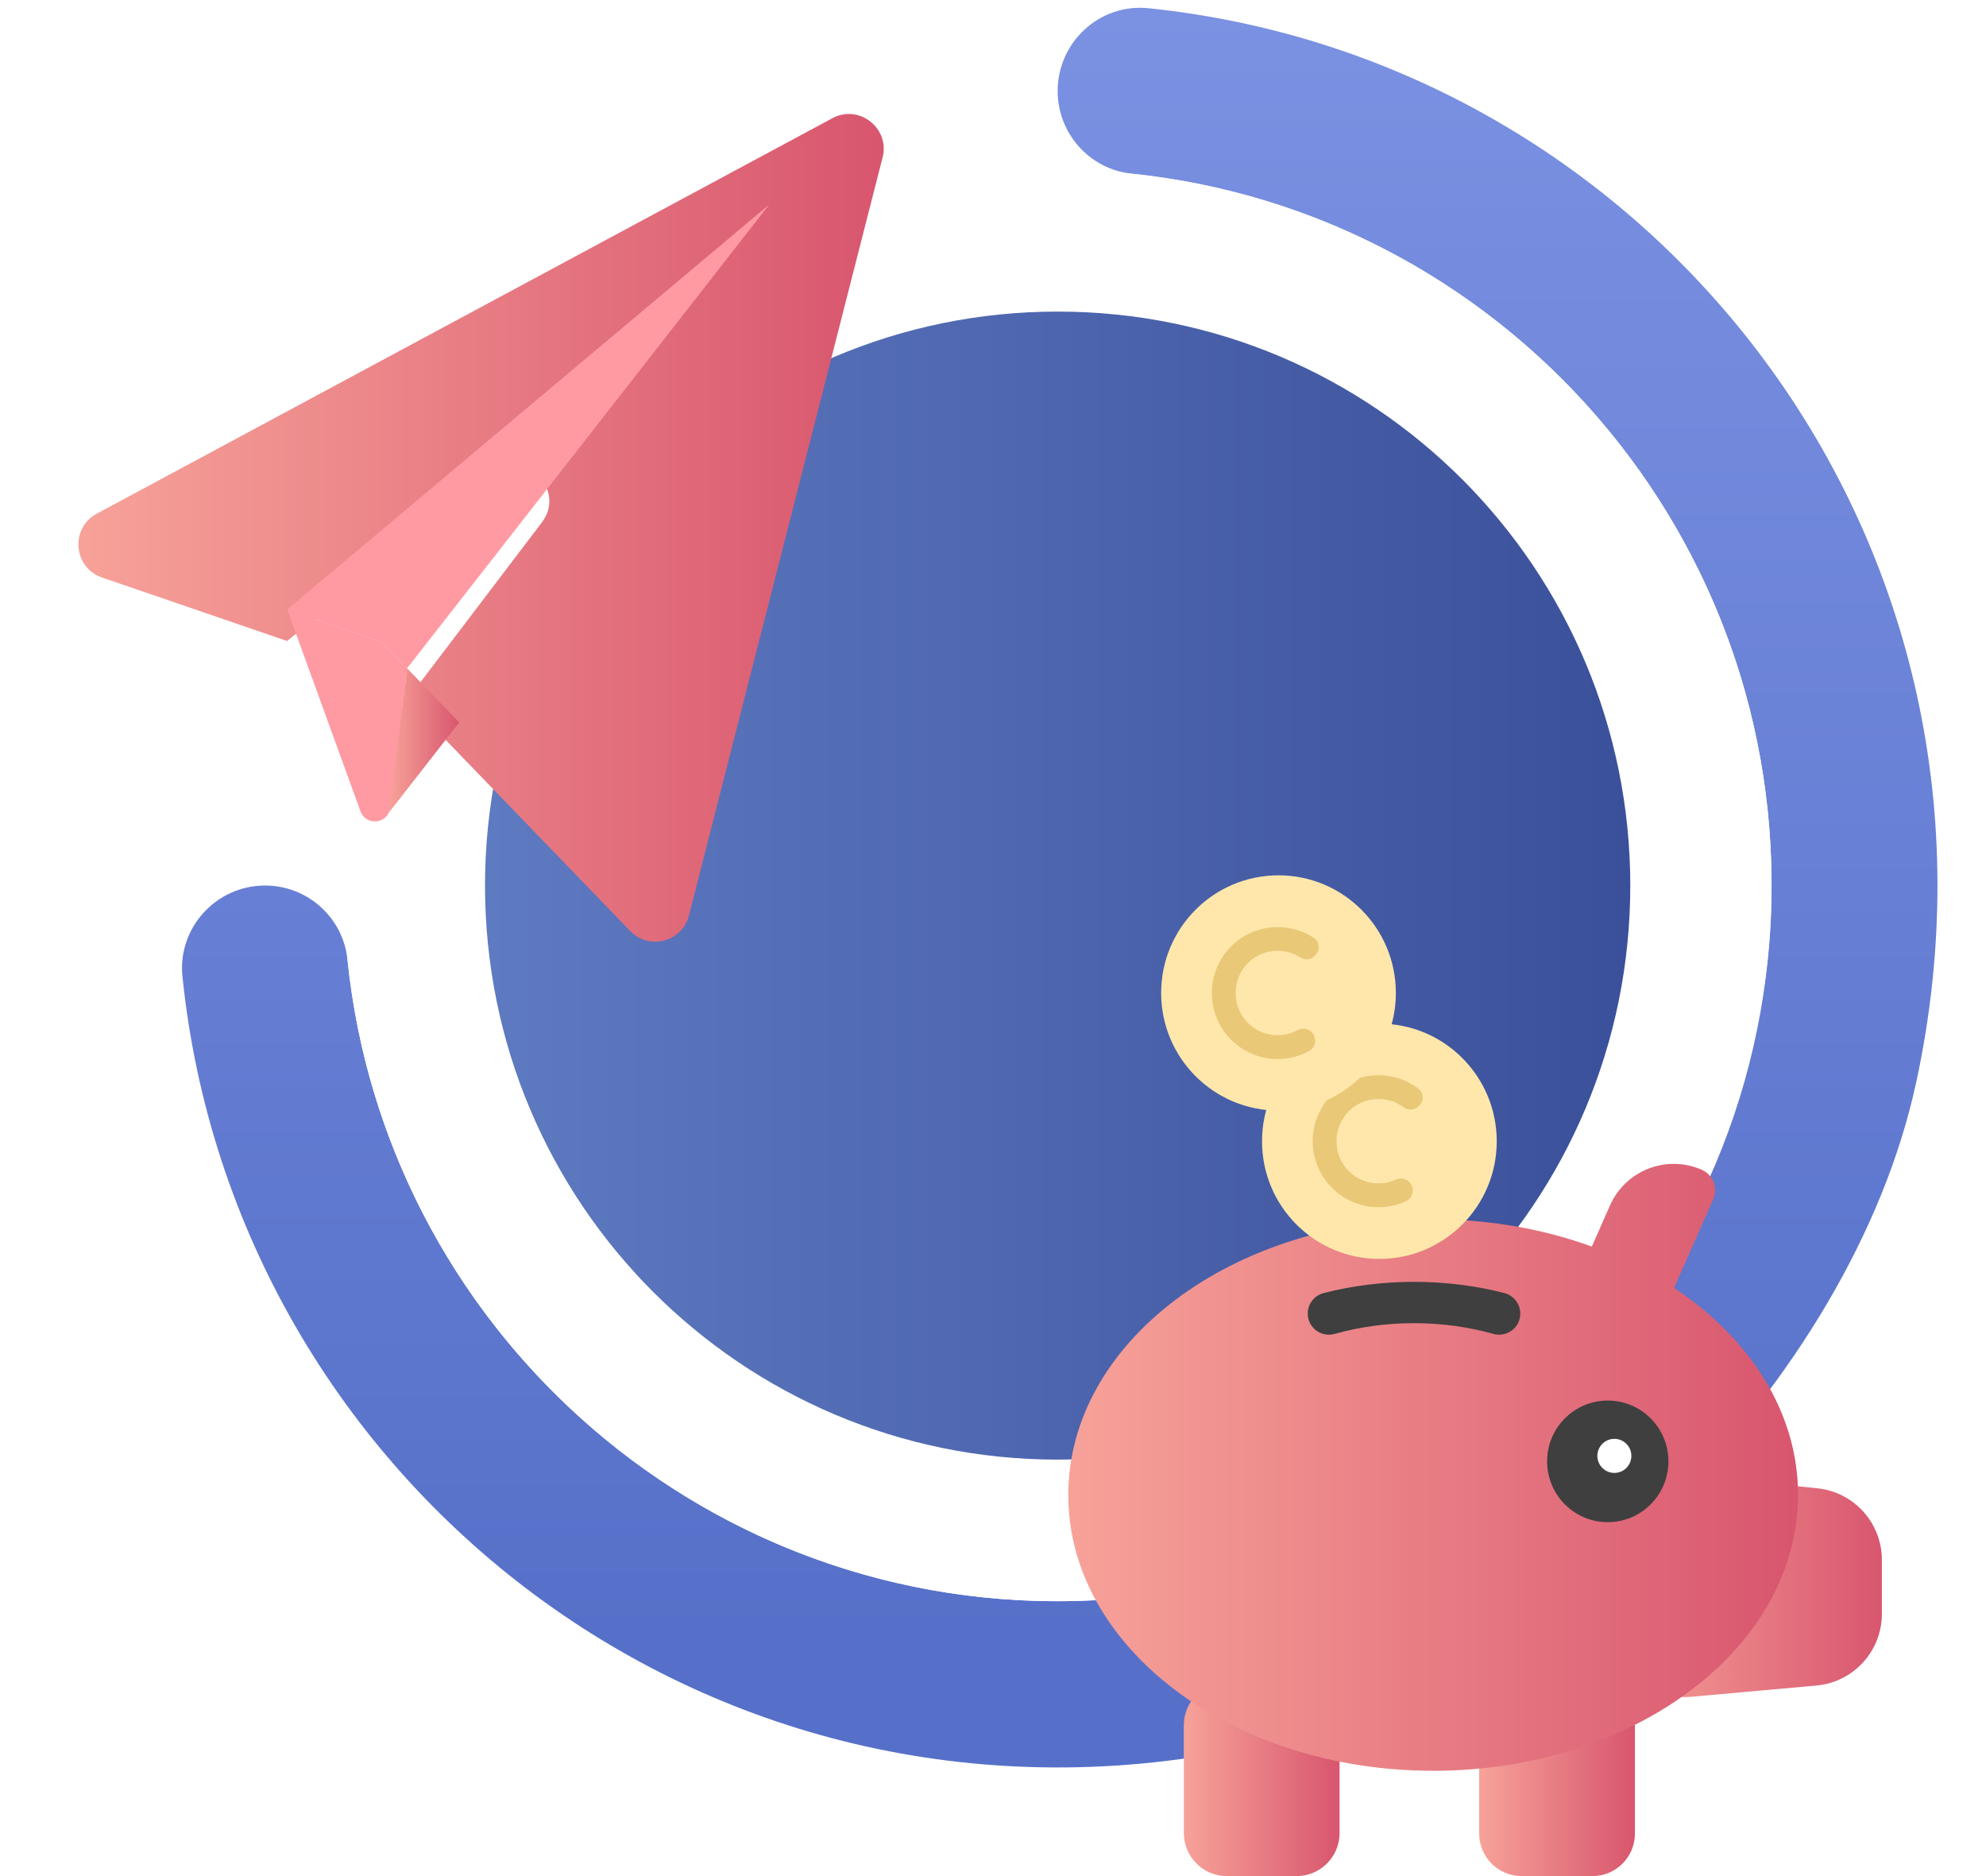 <svg width="252" height="238" viewBox="0 0 252 238" fill="none" xmlns="http://www.w3.org/2000/svg">
<path d="M243.131 137.344C234.965 175.178 196.898 213.319 159.147 221.512C90.659 236.367 29.723 188.185 23.152 123.866C22.521 117.692 27.436 112.338 33.631 112.338C39.007 112.338 43.538 116.392 44.093 121.754C48.837 167.892 88.048 203.784 135.493 203.117C183.373 202.45 224.119 161.614 224.785 113.629C225.442 66.089 189.628 26.785 143.599 22.03C138.257 21.474 134.204 16.933 134.204 11.545C134.204 5.336 139.537 0.41 145.707 1.043C209.886 7.628 257.962 68.689 243.14 137.335L243.131 137.344Z" fill="url(#paint0_linear_262_48)"/>
<path d="M134.203 203.132C184.234 203.132 224.792 162.486 224.792 112.345C224.792 62.205 184.234 21.558 134.203 21.558C84.172 21.558 43.614 62.205 43.614 112.345C43.614 162.486 84.172 203.132 134.203 203.132Z" fill="white"/>
<path d="M134.204 185.167C174.333 185.167 206.864 152.564 206.864 112.347C206.864 72.13 174.333 39.527 134.204 39.527C94.074 39.527 61.543 72.13 61.543 112.347C61.543 152.564 94.074 185.167 134.204 185.167Z" fill="url(#paint1_linear_262_48)"/>
<g filter="url(#filter0_d_262_48)">
<path d="M111.983 16L87.424 112.124C86.571 115.485 82.372 116.596 79.966 114.108L58.266 91.642L51.644 84.783L68.762 62.266C71.825 58.23 66.816 53.03 62.686 55.963L36.429 77.317L12.937 69.261C9.285 68.004 8.875 62.993 12.28 61.163L105.617 10.997C109.005 9.176 112.947 12.263 111.991 16H111.983Z" fill="url(#paint2_linear_262_48)"/>
</g>
<path d="M97.613 25.939L51.653 84.784L48.427 81.441L34.305 76.592L36.438 77.319L97.613 25.939Z" fill="#FF9AA2"/>
<path d="M51.653 84.784L49.519 102.47C49.28 104.462 46.567 104.856 45.773 103.017L36.446 77.318L48.435 81.432L51.661 84.776L51.653 84.784Z" fill="#FF9AA2"/>
<path d="M58.275 91.642L49.341 103.084L51.653 84.783L58.275 91.642Z" fill="url(#paint3_linear_262_48)"/>
<path d="M230.502 213.824L214.638 215.252C209.314 215.731 204.723 211.523 204.723 206.161V196.224C204.723 190.81 209.399 186.586 214.766 187.15L230.63 188.809C235.263 189.297 238.787 193.214 238.787 197.883V204.733C238.787 209.454 235.195 213.396 230.502 213.824Z" fill="url(#paint4_linear_262_48)"/>
<path d="M164.522 213.413H155.665C152.653 213.413 150.212 215.86 150.212 218.878V232.535C150.212 235.553 152.653 238 155.665 238H164.522C167.534 238 169.975 235.553 169.975 232.535V218.878C169.975 215.86 167.534 213.413 164.522 213.413Z" fill="url(#paint5_linear_262_48)"/>
<path d="M202.068 213.413H193.074C190.1 213.413 187.689 215.829 187.689 218.809V232.604C187.689 235.584 190.1 238 193.074 238H202.068C205.042 238 207.452 235.584 207.452 232.604V218.809C207.452 215.829 205.042 213.413 202.068 213.413Z" fill="url(#paint6_linear_262_48)"/>
<path d="M228.155 189.664C228.155 208.983 207.419 224.642 181.853 224.642C156.288 224.642 135.552 208.983 135.552 189.664C135.552 170.346 156.279 154.678 181.853 154.678C189.064 154.678 195.899 155.927 201.983 158.142L204.279 152.942C206.258 148.453 211.489 146.426 215.961 148.41C217.01 148.88 217.633 149.906 217.633 150.992C217.633 151.369 217.556 151.754 217.394 152.121L212.419 163.384C222.07 169.798 228.155 179.197 228.155 189.664Z" fill="url(#paint7_linear_262_48)"/>
<path d="M204.006 193.102C208.257 193.102 211.703 189.648 211.703 185.388C211.703 181.127 208.257 177.674 204.006 177.674C199.755 177.674 196.309 181.127 196.309 185.388C196.309 189.648 199.755 193.102 204.006 193.102Z" fill="#3F3F3F"/>
<path d="M192.905 166.643C192.905 168.431 191.198 169.696 189.483 169.217C186.351 168.336 182.963 167.858 179.422 167.858C175.881 167.858 172.493 168.336 169.361 169.217C167.646 169.705 165.939 168.431 165.939 166.643C165.939 165.412 166.767 164.343 167.962 164.035C171.563 163.111 175.42 162.615 179.422 162.615C183.424 162.615 187.29 163.111 190.882 164.035C192.068 164.343 192.905 165.412 192.905 166.643Z" fill="#3F3F3F"/>
<g filter="url(#filter1_d_262_48)">
<path d="M175.027 155.705C183.251 155.705 189.918 149.023 189.918 140.782C189.918 132.54 183.251 125.858 175.027 125.858C166.803 125.858 160.137 132.54 160.137 140.782C160.137 149.023 166.803 155.705 175.027 155.705Z" fill="#FFE7AB"/>
<path d="M178.902 146.024C179.567 146.794 179.303 147.982 178.372 148.402C175.096 149.89 171.111 149.137 168.628 146.281C165.59 142.8 165.948 137.506 169.43 134.462C172.467 131.802 176.888 131.742 179.977 134.103C180.685 134.641 180.719 135.693 180.045 136.283L179.883 136.42C179.371 136.865 178.628 136.865 178.091 136.463C176.06 134.958 173.159 135.06 171.23 136.891C169.165 138.858 169.029 142.21 170.923 144.339C172.519 146.127 175.045 146.589 177.118 145.648C177.732 145.366 178.449 145.511 178.893 146.016L178.902 146.024Z" fill="#E9C977"/>
</g>
<g filter="url(#filter2_d_262_48)">
<path d="M162.227 136.89C170.451 136.89 177.118 130.209 177.118 121.967C177.118 113.725 170.451 107.044 162.227 107.044C154.004 107.044 147.337 113.725 147.337 121.967C147.337 130.209 154.004 136.89 162.227 136.89Z" fill="#FFE7AB"/>
<path d="M166.443 126.944C167.16 127.662 166.972 128.868 166.076 129.355C162.91 131.066 158.882 130.578 156.211 127.902C152.952 124.635 152.952 119.333 156.211 116.057C159.061 113.201 163.473 112.842 166.716 114.988C167.458 115.476 167.561 116.528 166.929 117.152L166.784 117.297C166.306 117.776 165.564 117.827 164.992 117.46C162.859 116.091 159.975 116.391 158.183 118.349C156.254 120.453 156.348 123.805 158.379 125.798C160.085 127.474 162.637 127.765 164.642 126.687C165.231 126.371 165.965 126.456 166.434 126.935L166.443 126.944Z" fill="#E9C977"/>
</g>
<ellipse cx="204.844" cy="184.693" rx="2.157" ry="2.161" fill="white"/>
<defs>
<filter id="filter0_d_262_48" x="0.947" y="5.459" width="120.189" height="123.001" filterUnits="userSpaceOnUse" color-interpolation-filters="sRGB">
<feFlood flood-opacity="0" result="BackgroundImageFix"/>
<feColorMatrix in="SourceAlpha" type="matrix" values="0 0 0 0 0 0 0 0 0 0 0 0 0 0 0 0 0 0 127 0" result="hardAlpha"/>
<feOffset dy="4"/>
<feGaussianBlur stdDeviation="4.5"/>
<feComposite in2="hardAlpha" operator="out"/>
<feColorMatrix type="matrix" values="0 0 0 0 0 0 0 0 0 0 0 0 0 0 0 0 0 0 0.25 0"/>
<feBlend mode="normal" in2="BackgroundImageFix" result="effect1_dropShadow_262_48"/>
<feBlend mode="normal" in="SourceGraphic" in2="effect1_dropShadow_262_48" result="shape"/>
</filter>
<filter id="filter1_d_262_48" x="151.137" y="120.858" width="47.781" height="47.847" filterUnits="userSpaceOnUse" color-interpolation-filters="sRGB">
<feFlood flood-opacity="0" result="BackgroundImageFix"/>
<feColorMatrix in="SourceAlpha" type="matrix" values="0 0 0 0 0 0 0 0 0 0 0 0 0 0 0 0 0 0 127 0" result="hardAlpha"/>
<feOffset dy="4"/>
<feGaussianBlur stdDeviation="4.5"/>
<feComposite in2="hardAlpha" operator="out"/>
<feColorMatrix type="matrix" values="0 0 0 0 0 0 0 0 0 0 0 0 0 0 0 0 0 0 0.25 0"/>
<feBlend mode="normal" in2="BackgroundImageFix" result="effect1_dropShadow_262_48"/>
<feBlend mode="normal" in="SourceGraphic" in2="effect1_dropShadow_262_48" result="shape"/>
</filter>
<filter id="filter2_d_262_48" x="138.337" y="102.044" width="47.781" height="47.847" filterUnits="userSpaceOnUse" color-interpolation-filters="sRGB">
<feFlood flood-opacity="0" result="BackgroundImageFix"/>
<feColorMatrix in="SourceAlpha" type="matrix" values="0 0 0 0 0 0 0 0 0 0 0 0 0 0 0 0 0 0 127 0" result="hardAlpha"/>
<feOffset dy="4"/>
<feGaussianBlur stdDeviation="4.5"/>
<feComposite in2="hardAlpha" operator="out"/>
<feColorMatrix type="matrix" values="0 0 0 0 0 0 0 0 0 0 0 0 0 0 0 0 0 0 0.25 0"/>
<feBlend mode="normal" in2="BackgroundImageFix" result="effect1_dropShadow_262_48"/>
<feBlend mode="normal" in="SourceGraphic" in2="effect1_dropShadow_262_48" result="shape"/>
</filter>
<linearGradient id="paint0_linear_262_48" x1="134.47" y1="0.988" x2="134.47" y2="224.22" gradientUnits="userSpaceOnUse">
<stop stop-color="#7B91E2"/>
<stop offset="0.927" stop-color="#5670C9"/>
</linearGradient>
<linearGradient id="paint1_linear_262_48" x1="61.543" y1="112.356" x2="206.864" y2="112.356" gradientUnits="userSpaceOnUse">
<stop stop-color="#5E7AC1"/>
<stop offset="1" stop-color="#3B509A"/>
</linearGradient>
<linearGradient id="paint2_linear_262_48" x1="9.947" y1="62.959" x2="112.137" y2="62.959" gradientUnits="userSpaceOnUse">
<stop stop-color="#F7A299"/>
<stop offset="1" stop-color="#D8566E"/>
</linearGradient>
<linearGradient id="paint3_linear_262_48" x1="49.341" y1="93.934" x2="58.275" y2="93.934" gradientUnits="userSpaceOnUse">
<stop stop-color="#F7A299"/>
<stop offset="1" stop-color="#D8566E"/>
</linearGradient>
<linearGradient id="paint4_linear_262_48" x1="204.723" y1="201.194" x2="238.787" y2="201.194" gradientUnits="userSpaceOnUse">
<stop stop-color="#F7A299"/>
<stop offset="1" stop-color="#D8566E"/>
</linearGradient>
<linearGradient id="paint5_linear_262_48" x1="150.212" y1="225.707" x2="169.975" y2="225.707" gradientUnits="userSpaceOnUse">
<stop stop-color="#F7A299"/>
<stop offset="1" stop-color="#D8566E"/>
</linearGradient>
<linearGradient id="paint6_linear_262_48" x1="187.689" y1="225.707" x2="207.452" y2="225.707" gradientUnits="userSpaceOnUse">
<stop stop-color="#F7A299"/>
<stop offset="1" stop-color="#D8566E"/>
</linearGradient>
<linearGradient id="paint7_linear_262_48" x1="135.552" y1="186.145" x2="228.155" y2="186.145" gradientUnits="userSpaceOnUse">
<stop stop-color="#F7A299"/>
<stop offset="1" stop-color="#D8566E"/>
</linearGradient>
</defs>
</svg>
